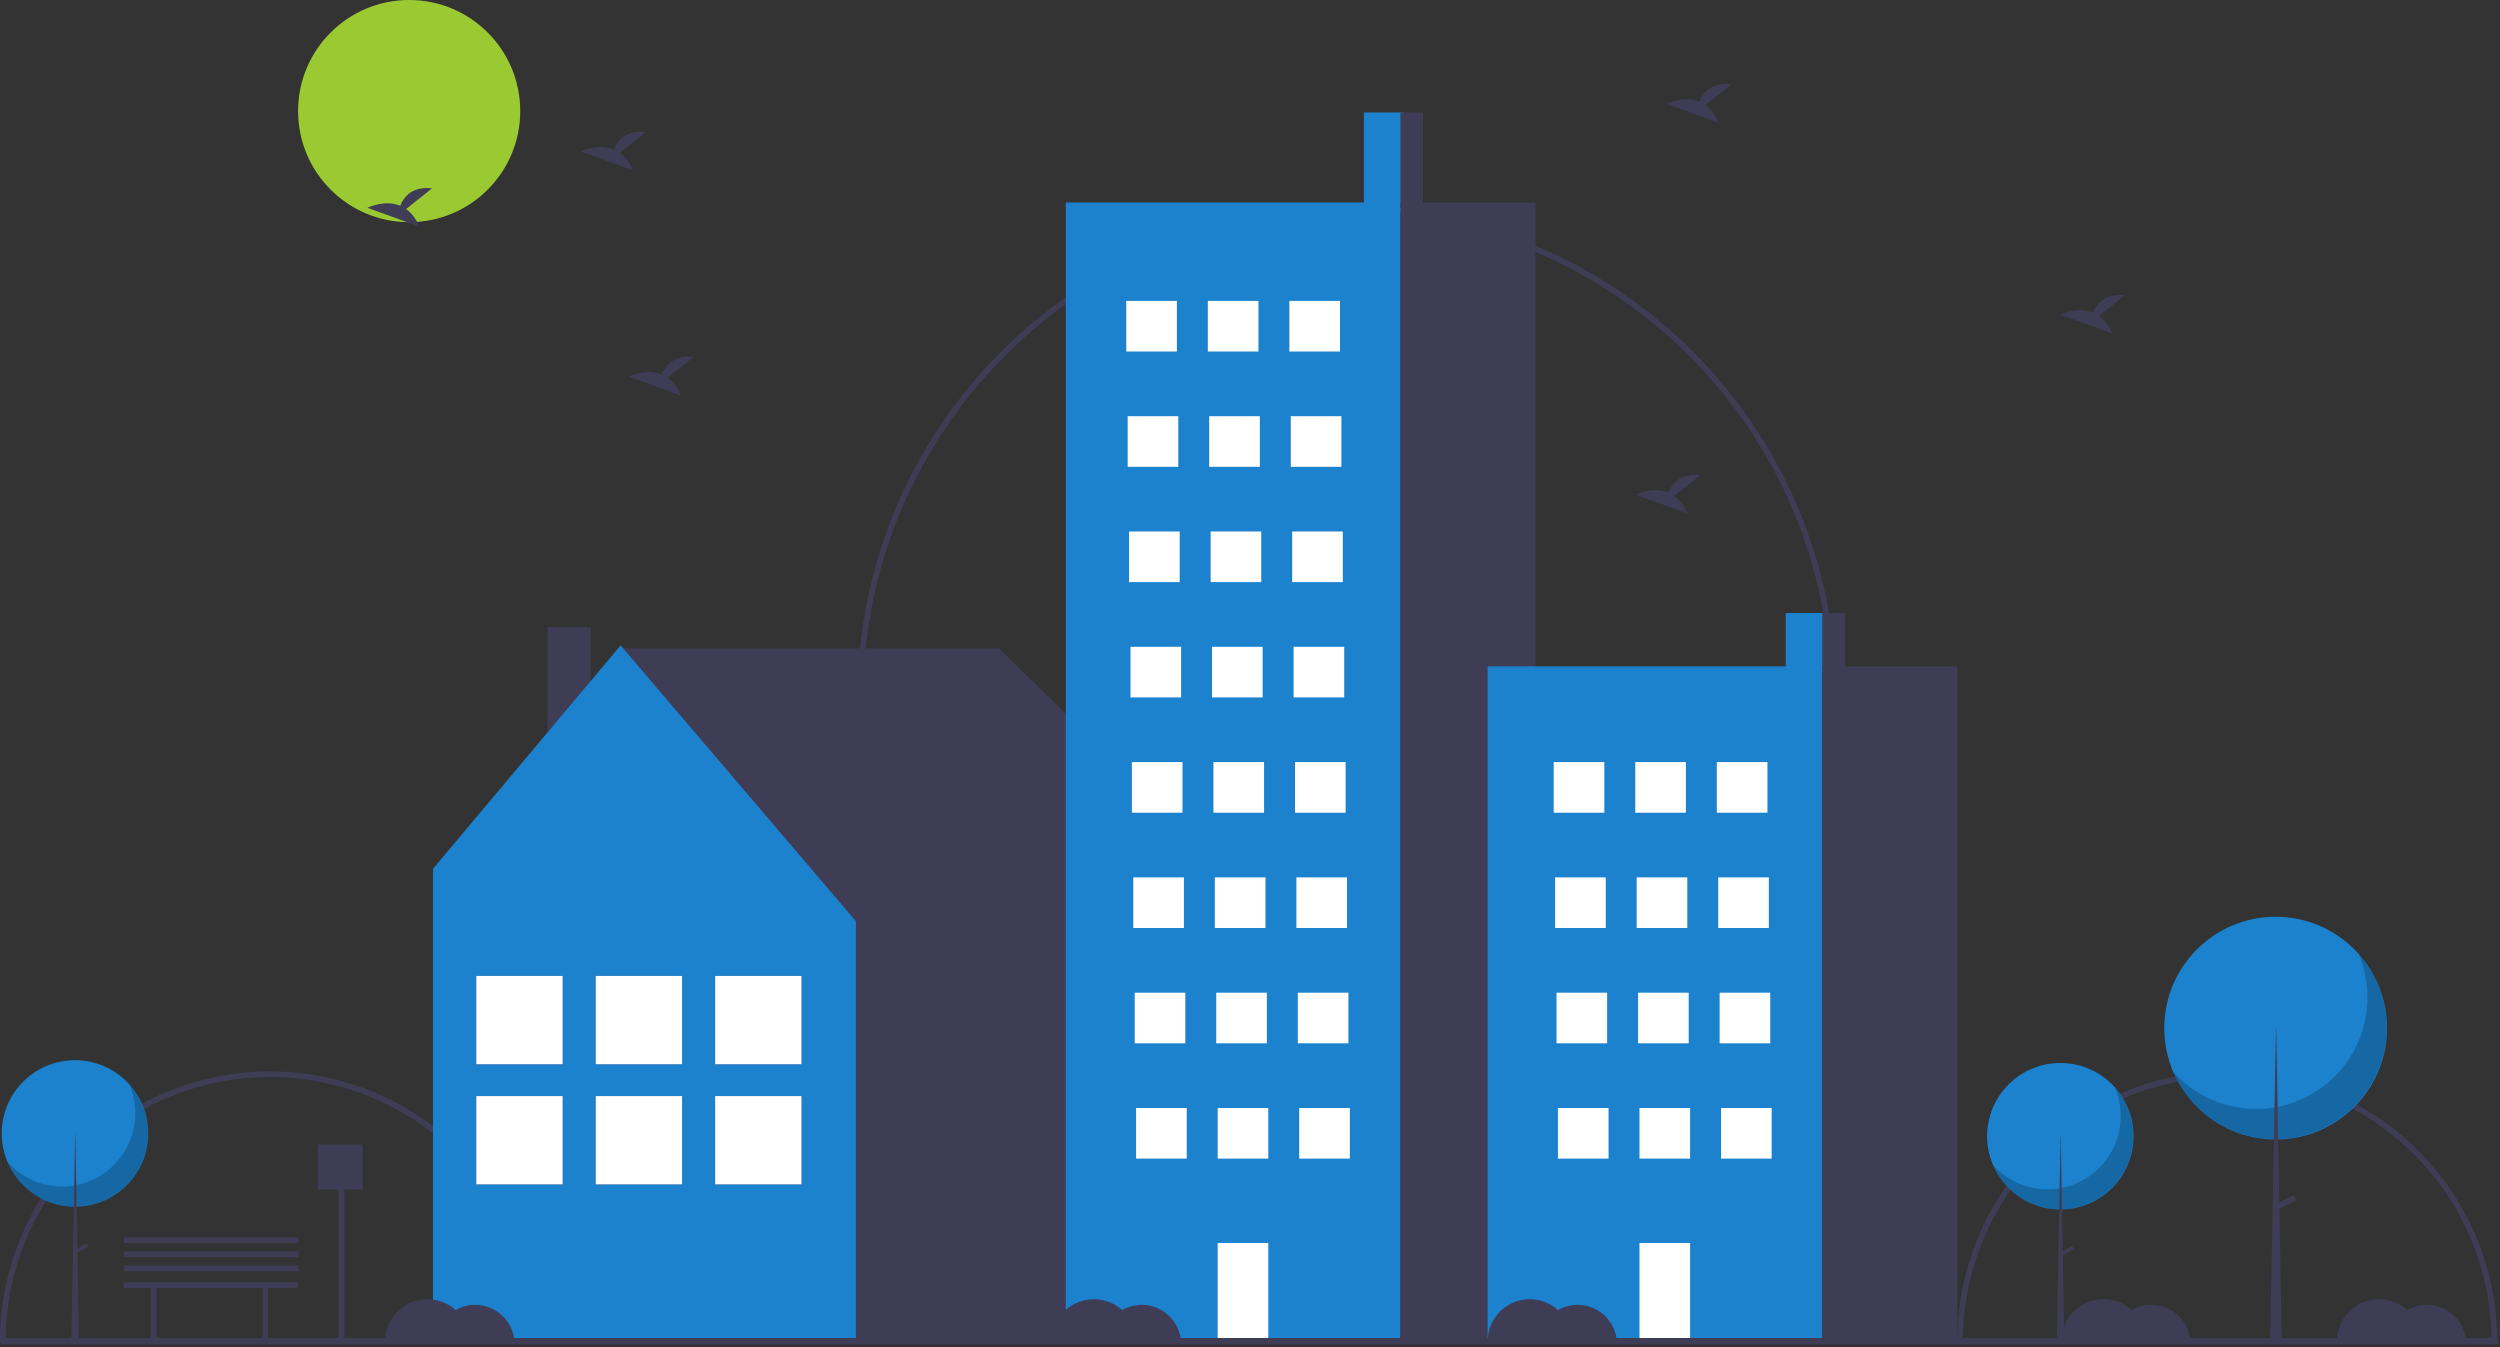 <svg width="889" height="479" viewBox="0 0 889 479" fill="none" xmlns="http://www.w3.org/2000/svg">
<rect x="0" y="0" width="889" height="479" fill="#333333" stroke="none"/>
<g clip-path="url(#clip0)">
<path d="M192 477H190C190 452.07 180.097 428.16 162.468 410.532C144.84 392.904 120.93 383 96 383C71.07 383 47.16 392.904 29.532 410.532C11.904 428.16 2 452.07 2 477H6.10352e-05C6.14146e-05 451.539 10.114 427.121 28.118 409.118C46.121 391.114 70.539 381 96 381C121.461 381 145.879 391.114 163.882 409.118C181.886 427.121 192 451.539 192 477V477Z" fill="#3F3D56"/>
<path d="M888 477H886C886 452.07 876.096 428.16 858.468 410.532C840.84 392.904 816.93 383 792 383C767.07 383 743.16 392.904 725.532 410.532C707.904 428.16 698 452.07 698 477H696C696 451.539 706.114 427.121 724.118 409.118C742.121 391.114 766.539 381 792 381C817.461 381 841.879 391.114 859.882 409.118C877.886 427.121 888 451.539 888 477V477Z" fill="#3F3D56"/>
<path d="M653 248H651C651 153.159 573.841 76 479 76C384.159 76 307 153.159 307 248H305C305 152.056 383.056 74 479 74C574.944 74 653 152.056 653 248Z" fill="#3F3D56"/>
<path d="M145.5 79C167.315 79 185 61.315 185 39.5C185 17.685 167.315 0 145.5 0C123.685 0 106 17.685 106 39.5C106 61.315 123.685 79 145.5 79Z" fill="#9AC932"/>
<path d="M153.891 311.384L221.752 230.567H355.171L436.705 309.983L435.058 311.042H435.646V476.227H153.984V311.042L153.891 311.384Z" fill="#3F3D56"/>
<path d="M194.719 276.249H210.102V223H194.719V276.249Z" fill="#3F3D56"/>
<path d="M220.694 229.508L304.345 327.581V476.227H153.984V308.924L220.694 229.508Z" fill="#1C82CE"/>
<path d="M285.014 347.044H254.306V378.442H285.014V347.044Z" fill="#3F3D56"/>
<path d="M285.014 389.767H254.306V421.165H285.014V389.767Z" fill="#3F3D56"/>
<path d="M285.014 347.044H254.306V378.442H285.014V347.044Z" fill="white"/>
<path d="M285.014 389.767H254.306V421.165H285.014V389.767Z" fill="white"/>
<path d="M242.545 347.044H211.838V378.442H242.545V347.044Z" fill="#3F3D56"/>
<path d="M242.545 389.767H211.838V421.165H242.545V389.767Z" fill="#3F3D56"/>
<path d="M242.545 347.044H211.838V378.442H242.545V347.044Z" fill="white"/>
<path d="M242.545 389.767H211.838V421.165H242.545V389.767Z" fill="white"/>
<path d="M200.077 347.044H169.369V378.442H200.077V347.044Z" fill="#3F3D56"/>
<path d="M200.077 389.767H169.369V421.165H200.077V389.767Z" fill="#3F3D56"/>
<path d="M200.077 347.044H169.369V378.442H200.077V347.044Z" fill="white"/>
<path d="M200.077 389.767H169.369V421.165H200.077V389.767Z" fill="white"/>
<path d="M499 40H485V75H499V40Z" fill="#1C82CE"/>
<path d="M498 72H379V477H498V72Z" fill="#1C82CE"/>
<path d="M546 72H498V477H546V72Z" fill="#3F3D56"/>
<path d="M418.5 107H400.5V125H418.5V107Z" fill="white"/>
<path d="M447.5 107H429.5V125H447.5V107Z" fill="white"/>
<path d="M476.5 107H458.5V125H476.5V107Z" fill="white"/>
<path d="M419 148H401V166H419V148Z" fill="white"/>
<path d="M448 148H430V166H448V148Z" fill="white"/>
<path d="M477 148H459V166H477V148Z" fill="white"/>
<path d="M419.5 189H401.5V207H419.5V189Z" fill="white"/>
<path d="M448.5 189H430.5V207H448.5V189Z" fill="white"/>
<path d="M477.5 189H459.5V207H477.5V189Z" fill="white"/>
<path d="M420 230H402V248H420V230Z" fill="white"/>
<path d="M449 230H431V248H449V230Z" fill="white"/>
<path d="M478 230H460V248H478V230Z" fill="white"/>
<path d="M420.5 271H402.5V289H420.5V271Z" fill="white"/>
<path d="M449.5 271H431.5V289H449.5V271Z" fill="white"/>
<path d="M478.5 271H460.5V289H478.5V271Z" fill="white"/>
<path d="M421 312H403V330H421V312Z" fill="white"/>
<path d="M450 312H432V330H450V312Z" fill="white"/>
<path d="M479 312H461V330H479V312Z" fill="white"/>
<path d="M421.5 353H403.5V371H421.5V353Z" fill="white"/>
<path d="M450.5 353H432.5V371H450.5V353Z" fill="white"/>
<path d="M479.5 353H461.5V371H479.5V353Z" fill="white"/>
<path d="M422 394H404V412H422V394Z" fill="white"/>
<path d="M451 394H433V412H451V394Z" fill="white"/>
<path d="M451 442H433V476H451V442Z" fill="white"/>
<path d="M480 394H462V412H480V394Z" fill="white"/>
<path d="M506 40H498V74H506V40Z" fill="#3F3D56"/>
<path d="M649 218H635V238.744H649V218Z" fill="#1C82CE"/>
<path d="M648 236.966H529V477H648V236.966Z" fill="#1C82CE"/>
<path d="M696 236.966H648V477H696V236.966Z" fill="#3F3D56"/>
<path d="M570.5 271H552.5V289H570.5V271Z" fill="white"/>
<path d="M599.5 271H581.5V289H599.5V271Z" fill="white"/>
<path d="M628.5 271H610.5V289H628.5V271Z" fill="white"/>
<path d="M571 312H553V330H571V312Z" fill="white"/>
<path d="M600 312H582V330H600V312Z" fill="white"/>
<path d="M629 312H611V330H629V312Z" fill="white"/>
<path d="M571.5 353H553.5V371H571.5V353Z" fill="white"/>
<path d="M600.5 353H582.5V371H600.5V353Z" fill="white"/>
<path d="M629.5 353H611.5V371H629.5V353Z" fill="white"/>
<path d="M572 394H554V412H572V394Z" fill="white"/>
<path d="M601 394H583V412H601V394Z" fill="white"/>
<path d="M601 442H583V476H601V442Z" fill="white"/>
<path d="M630 394H612V412H630V394Z" fill="white"/>
<path d="M656 218H648V238.151H656V218Z" fill="#3F3D56"/>
<path d="M888.244 475.792H0.244V478.033H888.244V475.792Z" fill="#3F3D56"/>
<path d="M732.66 430.081C747.041 430.081 758.7 418.422 758.7 404.041C758.7 389.659 747.041 378 732.66 378C718.278 378 706.619 389.659 706.619 404.041C706.619 418.422 718.278 430.081 732.66 430.081Z" fill="#1C82CE"/>
<path opacity="0.2" d="M752.03 386.647C754.459 392.329 754.789 398.69 752.96 404.592C751.131 410.495 747.263 415.554 742.047 418.868C736.831 422.181 730.607 423.531 724.487 422.677C718.367 421.824 712.75 418.822 708.639 414.208C710.123 417.679 712.344 420.787 715.148 423.315C717.951 425.843 721.272 427.731 724.878 428.848C728.484 429.965 732.289 430.286 736.031 429.786C739.774 429.287 743.362 427.98 746.549 425.955C749.736 423.931 752.444 421.239 754.487 418.064C756.53 414.889 757.858 411.308 758.379 407.569C758.901 403.83 758.603 400.022 757.507 396.41C756.41 392.797 754.542 389.466 752.03 386.647V386.647Z" fill="black"/>
<path d="M732.731 404.041H732.803L734.09 477.87H731.372L732.731 404.041Z" fill="#3F3D56"/>
<path d="M737.473 444.255L736.873 443.116L732.568 445.382L733.168 446.521L737.473 444.255Z" fill="#3F3D56"/>
<path d="M809.218 405.199C831.089 405.199 848.818 387.469 848.818 365.599C848.818 343.729 831.089 326 809.218 326C787.348 326 769.619 343.729 769.619 365.599C769.619 387.469 787.348 405.199 809.218 405.199Z" fill="#1C82CE"/>
<path opacity="0.2" d="M838.675 339.15C842.369 347.79 842.87 357.463 840.089 366.438C837.308 375.414 831.425 383.108 823.493 388.147C815.562 393.185 806.097 395.238 796.79 393.94C787.483 392.642 778.941 388.077 772.691 381.061C774.947 386.34 778.324 391.065 782.588 394.909C786.852 398.753 791.901 401.624 797.384 403.324C802.868 405.023 808.655 405.509 814.346 404.75C820.036 403.99 825.493 402.003 830.339 398.925C835.185 395.847 839.304 391.752 842.411 386.924C845.517 382.096 847.537 376.651 848.329 370.965C849.122 365.279 848.67 359.489 847.003 353.995C845.335 348.502 842.494 343.436 838.675 339.15V339.15Z" fill="black"/>
<path d="M809.327 365.599H809.436L811.394 477.87H807.26L809.327 365.599Z" fill="#3F3D56"/>
<path d="M816.538 426.752L815.625 425.02L809.079 428.466L809.992 430.199L816.538 426.752Z" fill="#3F3D56"/>
<path d="M26.66 429.081C41.041 429.081 52.7 417.422 52.7 403.041C52.7 388.659 41.041 377 26.66 377C12.278 377 0.619 388.659 0.619 403.041C0.619 417.422 12.278 429.081 26.66 429.081Z" fill="#1C82CE"/>
<path opacity="0.2" d="M46.03 385.647C48.459 391.329 48.789 397.69 46.96 403.592C45.131 409.495 41.263 414.554 36.047 417.868C30.831 421.181 24.607 422.531 18.487 421.677C12.367 420.824 6.75 417.822 2.639 413.208C4.123 416.679 6.344 419.787 9.148 422.315C11.951 424.843 15.271 426.731 18.878 427.848C22.484 428.965 26.29 429.286 30.032 428.786C33.773 428.287 37.362 426.98 40.549 424.955C43.736 422.931 46.444 420.239 48.487 417.064C50.53 413.889 51.858 410.308 52.379 406.569C52.901 402.83 52.603 399.022 51.507 395.41C50.41 391.797 48.542 388.466 46.03 385.647H46.03Z" fill="black"/>
<path d="M26.731 403.041H26.803L28.09 476.87H25.372L26.731 403.041Z" fill="#3F3D56"/>
<path d="M31.473 443.255L30.873 442.116L26.568 444.382L27.168 445.521L31.473 443.255Z" fill="#3F3D56"/>
<path d="M606.413 37.336L615.619 29.973C608.468 29.184 605.529 33.084 604.327 36.171C598.74 33.851 592.657 36.892 592.657 36.892L611.076 43.578C610.147 41.097 608.53 38.931 606.413 37.336V37.336Z" fill="#3F3D56"/>
<path d="M144.413 74.336L153.619 66.973C146.468 66.184 143.529 70.084 142.327 73.171C136.74 70.851 130.657 73.892 130.657 73.892L149.076 80.579C148.147 78.097 146.53 75.931 144.413 74.336V74.336Z" fill="#3F3D56"/>
<path d="M746.413 112.336L755.619 104.973C748.468 104.184 745.529 108.084 744.327 111.171C738.74 108.851 732.657 111.892 732.657 111.892L751.076 118.579C750.147 116.097 748.53 113.931 746.413 112.336V112.336Z" fill="#3F3D56"/>
<path d="M220.413 54.336L229.619 46.973C222.468 46.184 219.529 50.084 218.327 53.171C212.74 50.851 206.657 53.892 206.657 53.892L225.076 60.578C224.147 58.097 222.53 55.931 220.413 54.336V54.336Z" fill="#3F3D56"/>
<path d="M237.413 134.336L246.619 126.973C239.468 126.184 236.529 130.084 235.327 133.171C229.74 130.851 223.657 133.892 223.657 133.892L242.076 140.579C241.147 138.097 239.53 135.931 237.413 134.336V134.336Z" fill="#3F3D56"/>
<path d="M595.413 176.336L604.619 168.973C597.468 168.184 594.529 172.084 593.327 175.171C587.74 172.851 581.657 175.892 581.657 175.892L600.076 182.579C599.147 180.097 597.53 177.931 595.413 176.336Z" fill="#3F3D56"/>
<path d="M106 456H44V458H53.669V477H55.669V458H93.331V477H95.331V458H106V456Z" fill="#3F3D56"/>
<path d="M169 464C166.553 464 164.149 464.645 162.031 465.87C159.879 463.924 157.209 462.645 154.345 462.188C151.481 461.73 148.545 462.114 145.895 463.292C143.244 464.471 140.993 466.394 139.414 468.827C137.835 471.26 136.997 474.099 137 477H182.95C182.699 473.471 181.121 470.168 178.533 467.756C175.944 465.343 172.538 464.001 169 464V464Z" fill="#3F3D56"/>
<path d="M406 464C403.553 464 401.149 464.645 399.03 465.87C396.879 463.924 394.209 462.645 391.345 462.188C388.481 461.73 385.545 462.114 382.895 463.292C380.244 464.471 377.993 466.394 376.414 468.827C374.835 471.26 373.997 474.099 374 477H419.95C419.699 473.471 418.121 470.168 415.533 467.756C412.944 465.343 409.538 464.001 406 464V464Z" fill="#3F3D56"/>
<path d="M561 464C558.553 464 556.149 464.645 554.031 465.87C551.879 463.924 549.209 462.645 546.345 462.188C543.481 461.73 540.545 462.114 537.895 463.292C535.244 464.471 532.993 466.394 531.414 468.827C529.835 471.26 528.997 474.099 529 477H574.95C574.699 473.471 573.121 470.168 570.533 467.756C567.944 465.343 564.538 464.001 561 464V464Z" fill="#3F3D56"/>
<path d="M765 464C762.553 464 760.149 464.645 758.031 465.87C755.879 463.924 753.209 462.645 750.345 462.188C747.481 461.73 744.545 462.114 741.895 463.292C739.244 464.471 736.993 466.394 735.414 468.827C733.835 471.26 732.997 474.099 733 477H778.95C778.699 473.471 777.121 470.168 774.533 467.756C771.944 465.343 768.538 464.001 765 464V464Z" fill="#3F3D56"/>
<path d="M863 464C860.553 464 858.149 464.645 856.031 465.87C853.879 463.924 851.209 462.645 848.345 462.188C845.481 461.73 842.545 462.114 839.895 463.292C837.244 464.471 834.993 466.394 833.414 468.827C831.835 471.26 830.997 474.099 831 477H876.95C876.699 473.471 875.121 470.168 872.532 467.756C869.944 465.343 866.538 464.001 863 464V464Z" fill="#3F3D56"/>
<path d="M129 407H113V423H120.417V476.912H122.417V423H129V407Z" fill="#3F3D56"/>
<path d="M106.122 450.016H44.122V452.016H106.122V450.016Z" fill="#3F3D56"/>
<path d="M106.122 445.016H44.122V447.016H106.122V445.016Z" fill="#3F3D56"/>
<path d="M106.122 440.016H44.122V442.016H106.122V440.016Z" fill="#3F3D56"/>
</g>
<defs>
<clipPath id="clip0">
<rect width="888.244" height="478.033" fill="white"/>
</clipPath>
</defs>
</svg>
